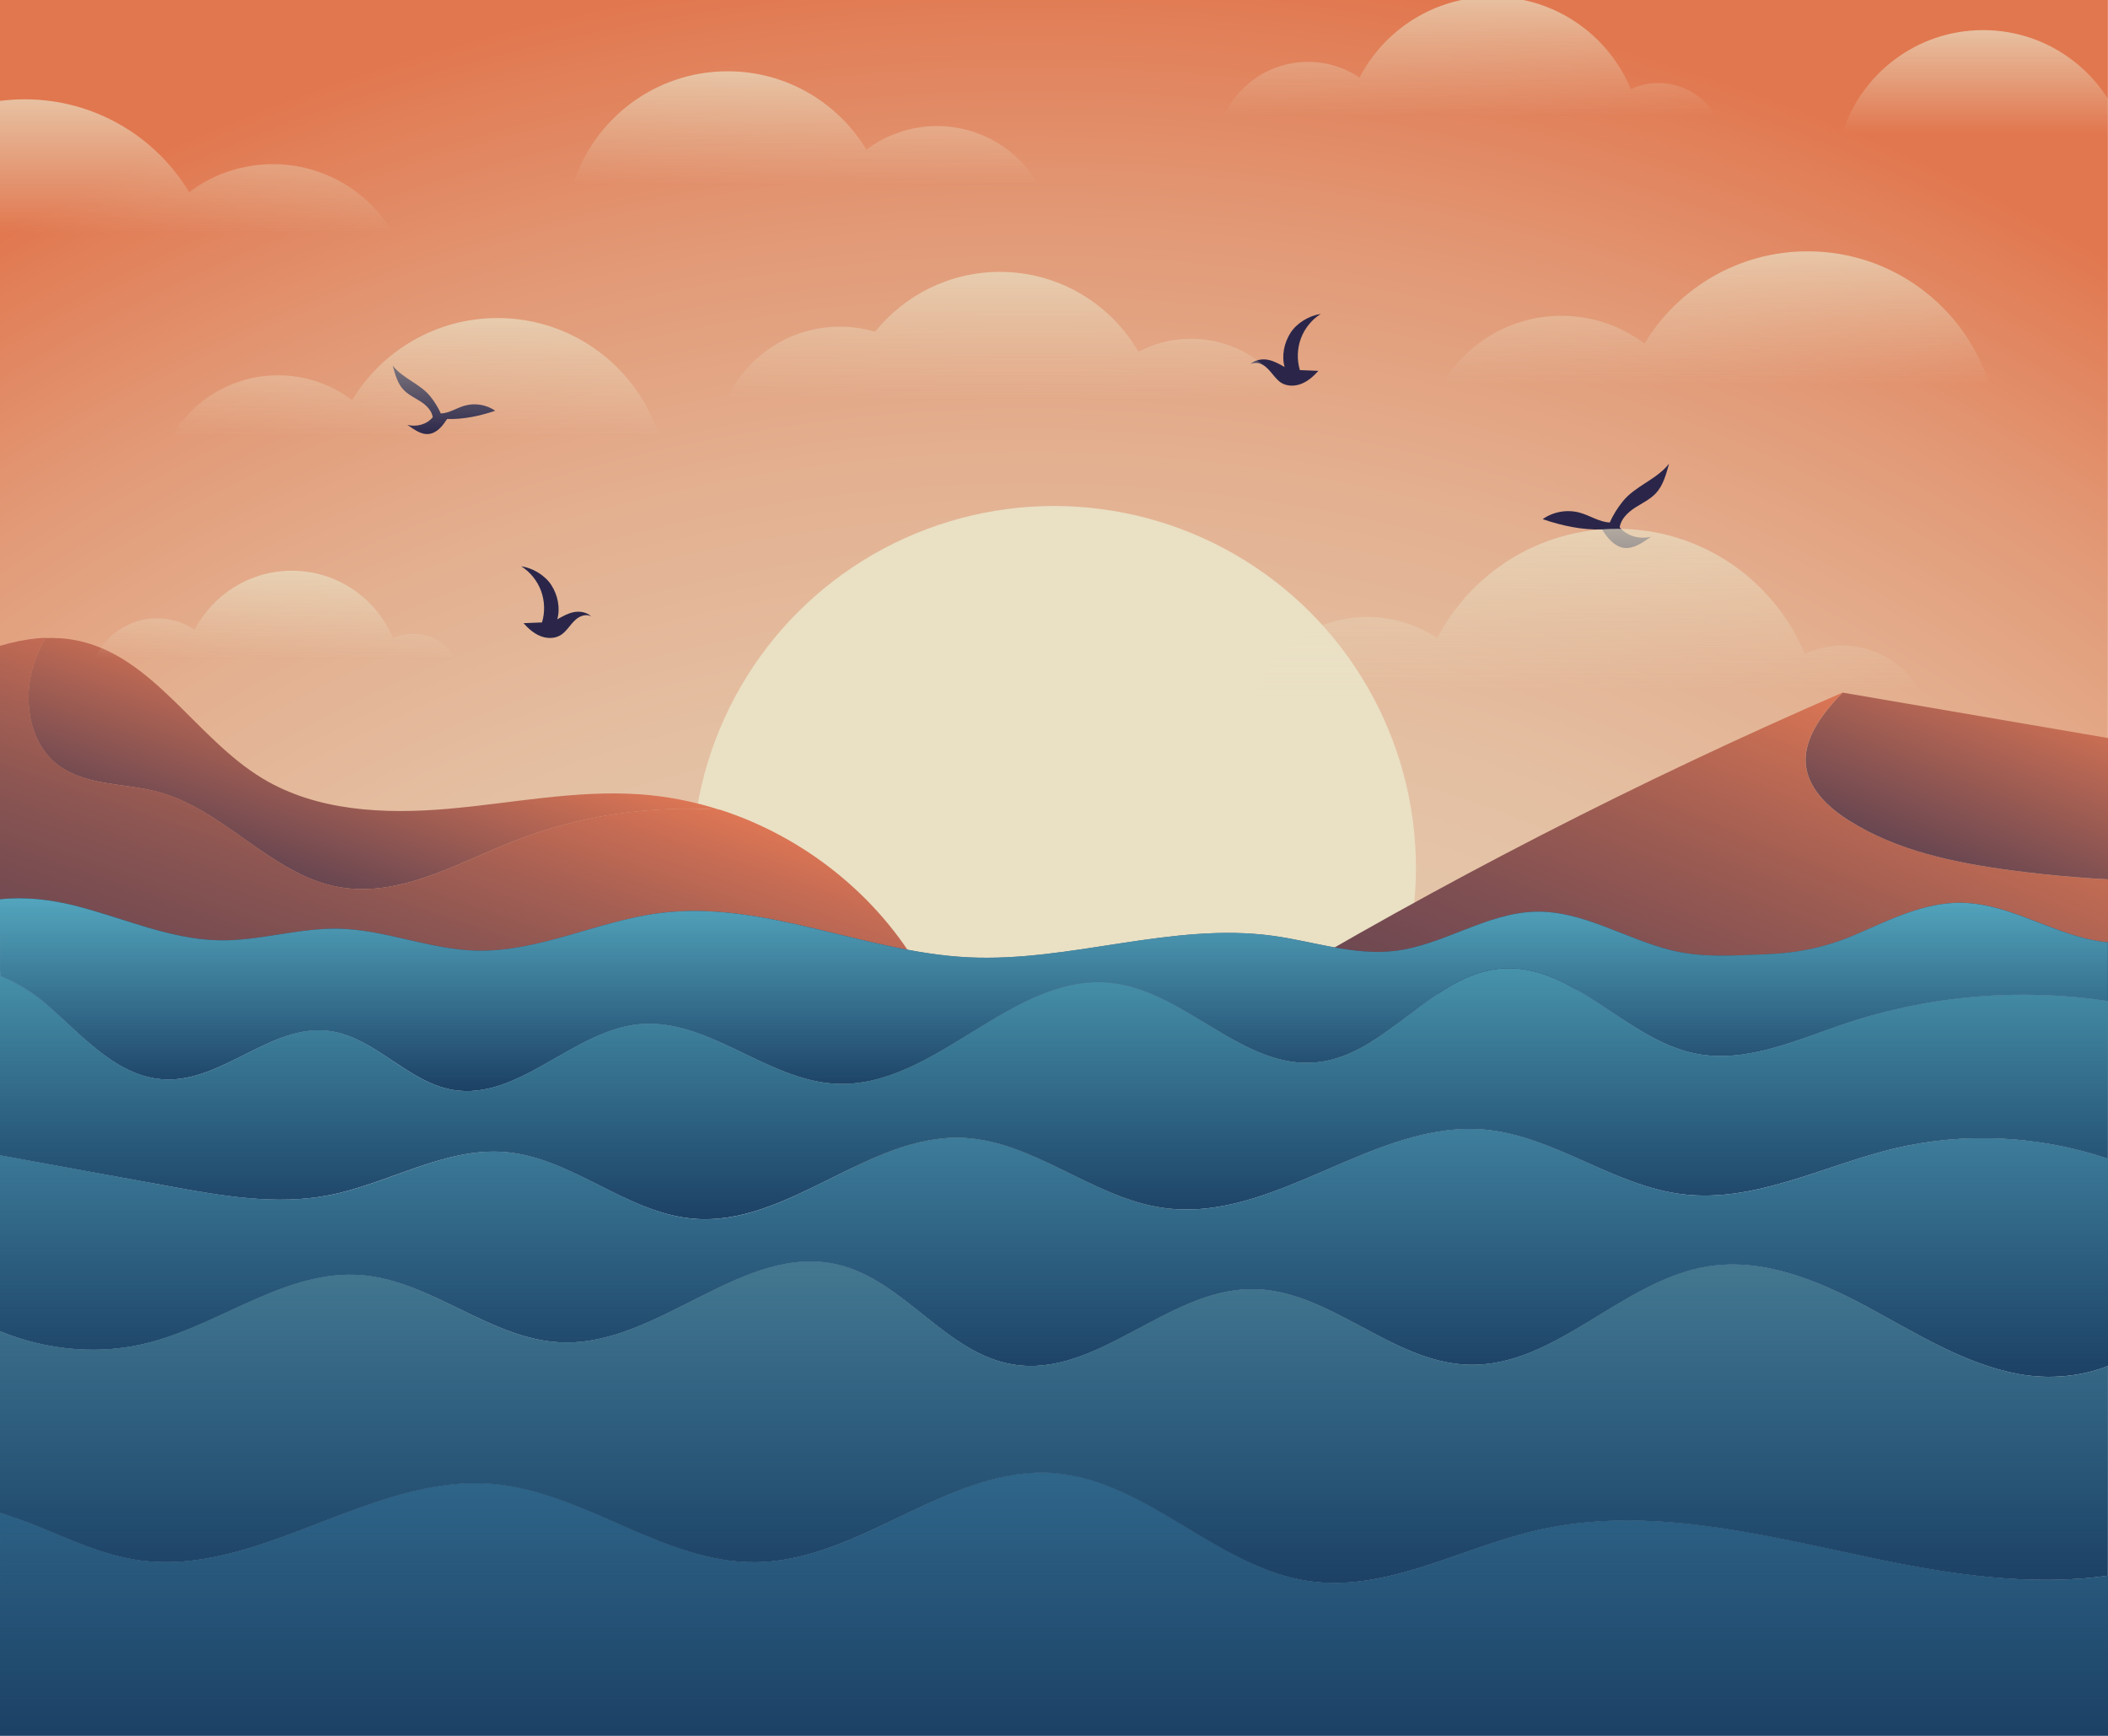 <?xml version="1.0" encoding="utf-8"?>
<!-- Generator: Adobe Illustrator 18.0.0, SVG Export Plug-In . SVG Version: 6.00 Build 0)  -->
<!DOCTYPE svg PUBLIC "-//W3C//DTD SVG 1.1//EN" "http://www.w3.org/Graphics/SVG/1.1/DTD/svg11.dtd">
<svg version="1.1" id="Layer_1" xmlns="http://www.w3.org/2000/svg" xmlns:xlink="http://www.w3.org/1999/xlink" x="0px" y="0px"
	 viewBox="0 0 1700 1400" enable-background="new 0 0 1700 1400" xml:space="preserve">
<g>
	<defs>
		<rect id="SVGID_37_" width="1700" height="1400"/>
	</defs>
	<clipPath id="SVGID_2_">
		<use xlink:href="#SVGID_37_"  overflow="visible"/>
	</clipPath>
	<radialGradient id="SVGID_3_" cx="831" cy="1677" r="1708.019" gradientUnits="userSpaceOnUse">
		<stop  offset="0" style="stop-color:#E5D4B9"/>
		<stop  offset="0.34" style="stop-color:#E5D2B7"/>
		<stop  offset="0.516" style="stop-color:#E5CBAF"/>
		<stop  offset="0.654" style="stop-color:#E4BFA2"/>
		<stop  offset="0.772" style="stop-color:#E3AF8F"/>
		<stop  offset="0.878" style="stop-color:#E29976"/>
		<stop  offset="0.974" style="stop-color:#E17F58"/>
		<stop  offset="0.999" style="stop-color:#E1774F"/>
	</radialGradient>
	<path clip-path="url(#SVGID_2_)" fill="url(#SVGID_3_)" d="M59.9,730.4c39.3,9.8,77.2,27.5,117.7,28.1c32,0.4,63.4-10,95.4-9.4
		c37.4,0.7,73.2,16.5,110.5,17.7c50.7,1.5,98.4-23.9,148.7-30.3c83.5-10.6,164.7,31.6,248.7,35.7c82.3,4.1,164.2-28.5,245.9-17.3
		c32.6,4.5,65,16,97.7,12.2c39.5-4.6,74.7-31,114.4-31.7c38-0.7,72,22,108.9,31.1c25.2,6.2,49.3,4.2,74.7,3.3
		c28.1-1,50.8-5.8,76.9-17.2c26.3-11.5,53.1-24.6,81.8-24.4c34.6,0.2,65.9,19.7,99.4,28.5c6.5,1.7,12.9,2.8,19.3,3.5V0H0v725.4
		C19.7,723.2,40.7,725.6,59.9,730.4z"/>
	<circle clip-path="url(#SVGID_2_)" fill="#EAE0C4" cx="850" cy="700" r="291.9"/>
	<g clip-path="url(#SVGID_2_)">
		<linearGradient id="SVGID_4_" gradientUnits="userSpaceOnUse" x1="1363.366" y1="947.1" x2="1515.506" y2="570.54">
			<stop  offset="0" style="stop-color:#684651"/>
			<stop  offset="0.152" style="stop-color:#6E4851"/>
			<stop  offset="0.356" style="stop-color:#7F4F52"/>
			<stop  offset="0.59" style="stop-color:#9B5B52"/>
			<stop  offset="0.843" style="stop-color:#C16B53"/>
			<stop  offset="0.999" style="stop-color:#DD7654"/>
		</linearGradient>
		<path fill="url(#SVGID_4_)" d="M1620.9,701.8c-45.3-6.1-91.3-15.8-130-40.1c-17.2-10.8-33.8-26.8-34.8-47.1
			c-1-20.8,15.2-41.1,29.8-56c-164.2,71.2-323.8,153.2-477.3,245.2c272,0.1,562.4-23.1,834.4-23c-1-24.3-3.6-48.9-6.5-73.5
			C1764.8,713.3,1692.4,711.5,1620.9,701.8z"/>
		<linearGradient id="SVGID_5_" gradientUnits="userSpaceOnUse" x1="1621.318" y1="717.883" x2="1685.343" y2="559.417">
			<stop  offset="0" style="stop-color:#684651"/>
			<stop  offset="0.999" style="stop-color:#DD7654"/>
		</linearGradient>
		<path fill="url(#SVGID_5_)" d="M1456.2,614.6c0.9,20.3,17.6,36.3,34.8,47.1c38.7,24.4,84.7,34,130,40.1
			c71.4,9.6,143.9,11.4,215.7,5.5c-3.5-30.2-7.2-60.4-8.4-90.1c0,0-342.3-58.6-342.3-58.6C1471.4,573.5,1455.2,593.8,1456.2,614.6z"
			/>
	</g>
	<g clip-path="url(#SVGID_2_)">
		<linearGradient id="SVGID_6_" gradientUnits="userSpaceOnUse" x1="315.1" y1="561.673" x2="262.947" y2="713.136">
			<stop  offset="1.315370e-03" style="stop-color:#DD7654"/>
			<stop  offset="1" style="stop-color:#684651"/>
		</linearGradient>
		<path fill="url(#SVGID_6_)" d="M46.7,617c22.4,17,53.5,14.4,80.7,21.7c53.6,14.3,91.6,67.1,146.1,76.8
			c48.2,8.5,94.4-18.7,139.9-36.7c52.9-20.9,110.3-29.3,167-25.7c-21-6.7-42.7-11-64.7-12.5c-51.5-3.5-102.7,7.2-154.1,11.7
			c-51.4,4.5-106,2.1-150.1-24.6c-53.7-32.5-87.8-98.5-149.3-111.1c-8.6-1.8-17.2-2.3-25.8-2c-3.4,6.2-6.4,12.7-8.7,19.5
			C18,562.7,22.6,598.6,46.7,617z"/>
		<linearGradient id="SVGID_7_" gradientUnits="userSpaceOnUse" x1="749.311" y1="795.942" x2="749.214" y2="796.223">
			<stop  offset="1.315370e-03" style="stop-color:#DD7654"/>
			<stop  offset="1" style="stop-color:#684651"/>
		</linearGradient>
		<path fill="url(#SVGID_7_)" d="M749.4,796.3c-0.1-0.1-0.1-0.2-0.2-0.4C749.2,796.1,749.3,796.3,749.4,796.3z"/>
		<linearGradient id="SVGID_8_" gradientUnits="userSpaceOnUse" x1="748.272" y1="783.123" x2="744.436" y2="794.264">
			<stop  offset="1.315370e-03" style="stop-color:#DD7654"/>
			<stop  offset="1" style="stop-color:#684651"/>
		</linearGradient>
		<path fill="url(#SVGID_8_)" d="M750.3,783.8h-7.6c2.2,4,4.4,8,6.4,12.1C748.9,793.8,751.2,783.8,750.3,783.8z"/>
		<linearGradient id="SVGID_9_" gradientUnits="userSpaceOnUse" x1="303.939" y1="557.763" x2="180.85" y2="915.24">
			<stop  offset="1.315370e-03" style="stop-color:#DD7654"/>
			<stop  offset="8.243958e-02" style="stop-color:#CB6E54"/>
			<stop  offset="0.263" style="stop-color:#A76053"/>
			<stop  offset="0.445" style="stop-color:#8B5552"/>
			<stop  offset="0.628" style="stop-color:#784C51"/>
			<stop  offset="0.812" style="stop-color:#6C4851"/>
			<stop  offset="1" style="stop-color:#684651"/>
		</linearGradient>
		<path fill="url(#SVGID_9_)" d="M580.5,653c-56.7-3.6-114.2,4.8-167,25.7c-45.5,18-91.7,45.2-139.9,36.7
			c-54.6-9.7-92.6-62.5-146.1-76.8c-27.2-7.2-58.3-4.6-80.7-21.7c-24.1-18.4-28.7-54.3-18.9-83c2.3-6.8,5.3-13.3,8.7-19.5
			c-38.3,1.5-75.8,21.8-111.7,38.2c-43.9,20.2-99.1,34.2-137.6,5.1c33.1,65,28.1,154.8,12,225.9h943.5
			C707.7,722,648.1,674.7,580.5,653z"/>
	</g>
	<g clip-path="url(#SVGID_2_)">
		<g>
			<path fill="#1C4165" d="M1680.7,756.6c-33.5-8.7-64.8-28.2-99.4-28.5c-28.7-0.2-55.6,12.9-81.8,24.4
				c-26.1,11.5-48.8,16.2-76.9,17.2c-25.3,0.9-49.5,2.9-74.7-3.3c-36.9-9.1-70.9-31.8-108.9-31.1c-39.8,0.7-74.9,27.1-114.4,31.7
				c-32.7,3.8-65-7.7-97.7-12.2c-81.6-11.3-163.6,21.3-245.9,17.3c-84-4.1-165.2-46.3-248.7-35.7c-50.4,6.4-98,31.8-148.7,30.3
				c-37.4-1.1-73.2-16.9-110.5-17.7c-32-0.6-63.4,9.8-95.4,9.4c-40.5-0.5-78.4-18.3-117.7-28.1c-19.2-4.8-40.2-7.2-59.9-5V787
				c14.3,5.7,28,14.6,39.1,24.5c28.4,25.1,56.2,57.6,94,59.1c46.3,1.9,85.3-44.6,131.4-39.2c37.1,4.3,63.6,41.2,100.4,47.6
				c53.2,9.1,96.5-47.6,150.2-52.9c55.7-5.4,103,45.2,158.9,48c80.2,4,142.2-90.1,222-81.4c59.8,6.5,106,70.2,165.9,64.1
				c56.4-5.8,93.1-71.8,149.7-75.7c57.4-3.9,99.1,57.2,155.4,68.6c40.9,8.3,81.7-10.9,121.2-24.2c67.8-22.8,141-28.8,211.7-18.1
				v-47.3C1693.7,759.4,1687.3,758.3,1680.7,756.6z"/>
			<linearGradient id="SVGID_10_" gradientUnits="userSpaceOnUse" x1="850" y1="724.61" x2="850" y2="879.918">
				<stop  offset="0" style="stop-color:#53A5BD"/>
				<stop  offset="1" style="stop-color:#53A5BD;stop-opacity:0"/>
			</linearGradient>
			<path fill="url(#SVGID_10_)" d="M133.1,870.6c46.3,1.9,85.3-44.6,131.4-39.2c37.1,4.3,63.6,41.2,100.4,47.6
				c53.2,9.1,96.5-47.6,150.2-52.9c55.7-5.4,103,45.2,158.9,48c80.2,4,142.2-90.1,222-81.4c59.8,6.5,106,70.2,165.9,64.1
				c56.4-5.8,93.1-71.8,149.7-75.7c57.4-3.9,99.1,57.2,155.4,68.6c40.9,8.3,81.7-10.9,121.2-24.2c67.8-22.8,141-28.8,211.7-18.1
				v-47.3c-6.3-0.7-12.7-1.8-19.3-3.5c-33.5-8.7-64.8-28.2-99.4-28.5c-28.7-0.2-55.6,12.9-81.8,24.4c-26.1,11.5-48.8,16.2-76.9,17.2
				c-25.3,0.9-49.5,2.9-74.7-3.3c-36.9-9.1-70.9-31.8-108.9-31.1c-39.8,0.7-74.9,27.1-114.4,31.7c-32.7,3.8-65-7.7-97.7-12.2
				c-81.6-11.3-163.6,21.3-245.9,17.3c-84-4.1-165.2-46.3-248.7-35.7c-50.4,6.4-98,31.8-148.7,30.3c-37.4-1.1-73.2-16.9-110.5-17.7
				c-32-0.6-63.4,9.8-95.4,9.4c-40.5-0.5-78.4-18.3-117.7-28.1c-19.2-4.8-40.2-7.2-59.9-5V787c14.3,5.7,28,14.6,39.1,24.5
				C67.5,836.6,95.3,869,133.1,870.6z"/>
		</g>
		<g>
			<path fill="#1C4165" d="M1488.3,825.5c-39.6,13.3-80.3,32.5-121.2,24.2c-56.4-11.4-98.1-72.5-155.4-68.6
				c-56.6,3.8-93.2,69.9-149.7,75.7c-59.9,6.1-106.1-57.6-165.9-64.1c-79.8-8.7-141.8,85.3-222,81.4c-55.9-2.8-103.2-53.4-158.9-48
				c-53.7,5.2-97,62-150.2,52.9c-36.8-6.3-63.3-43.2-100.4-47.6c-46-5.4-85.1,41.2-131.4,39.2c-37.8-1.6-65.6-34-94-59.1
				C28,801.6,14.3,792.7,0,787v144.8c45.4,8.3,90.8,16.6,136.2,24.9c42.6,7.8,86.5,15.6,129,7.3c48.4-9.4,93.7-39.1,142.8-34.8
				c53.5,4.7,97.3,49,150.9,53.7c76.4,6.7,141-68.4,217.6-65.2c57.6,2.5,105.1,48.8,162.3,56.6c89.1,12.2,169.3-71.3,258.8-63.2
				c55.9,5.1,103.6,45.3,159.3,52.1c58.1,7.1,113.4-23,170.3-36.8c56.8-13.7,117.4-10.5,172.7,8.1V807.4
				C1629.3,796.8,1556.1,802.7,1488.3,825.5z"/>
			<linearGradient id="SVGID_11_" gradientUnits="userSpaceOnUse" x1="850" y1="780.963" x2="850" y2="983.28">
				<stop  offset="0" style="stop-color:#4792AB"/>
				<stop  offset="1" style="stop-color:#4792AB;stop-opacity:0"/>
			</linearGradient>
			<path fill="url(#SVGID_11_)" d="M1488.3,825.5c-39.6,13.3-80.3,32.5-121.2,24.2c-56.4-11.4-98.1-72.5-155.4-68.6
				c-56.6,3.8-93.2,69.9-149.7,75.7c-59.9,6.1-106.1-57.6-165.9-64.1c-79.8-8.7-141.8,85.3-222,81.4c-55.9-2.8-103.2-53.4-158.9-48
				c-53.7,5.2-97,62-150.2,52.9c-36.8-6.3-63.3-43.2-100.4-47.6c-46-5.4-85.1,41.2-131.4,39.2c-37.8-1.6-65.6-34-94-59.1
				C28,801.6,14.3,792.7,0,787v144.8c45.4,8.3,90.8,16.6,136.2,24.9c42.6,7.8,86.5,15.6,129,7.3c48.4-9.4,93.7-39.1,142.8-34.8
				c53.5,4.7,97.3,49,150.9,53.7c76.4,6.7,141-68.4,217.6-65.2c57.6,2.5,105.1,48.8,162.3,56.6c89.1,12.2,169.3-71.3,258.8-63.2
				c55.9,5.1,103.6,45.3,159.3,52.1c58.1,7.1,113.4-23,170.3-36.8c56.8-13.7,117.4-10.5,172.7,8.1V807.4
				C1629.3,796.8,1556.1,802.7,1488.3,825.5z"/>
		</g>
		<g>
			<path fill="#1C4165" d="M1527.3,926.5c-56.9,13.8-112.2,43.9-170.3,36.8c-55.7-6.8-103.4-47-159.3-52.1
				c-89.5-8.2-169.7,75.3-258.8,63.2c-57.1-7.8-104.7-54.1-162.3-56.6c-76.6-3.3-141.2,71.9-217.6,65.2
				c-53.5-4.7-97.3-49-150.9-53.7c-49.1-4.3-94.4,25.5-142.8,34.8c-42.6,8.2-86.4,0.4-129-7.3C90.8,948.3,45.4,940.1,0,931.8v141.9
				c38.6,15.8,82.1,19.7,122.5,8.6c57.5-15.7,109.2-58.4,168.6-53.9c57.2,4.4,104.7,52.2,162,54.3c78.5,2.8,146.3-81,222.8-62.7
				c53.2,12.7,87,71.6,141,80.5c67.6,11.2,124.3-60.8,192.8-60.8c62.2,0,112.1,59,174.2,61c70.6,2.3,124-68.5,193.9-79.4
				c44.2-6.9,88.4,11.4,127.8,32.6c39.4,21.2,78.2,46.1,122.2,54.3c23.8,4.4,50,2.4,72.3-6.6v-167
				C1644.6,916,1584.1,912.8,1527.3,926.5z"/>
			<linearGradient id="SVGID_12_" gradientUnits="userSpaceOnUse" x1="850" y1="910.578" x2="850" y2="1110.493">
				<stop  offset="0" style="stop-color:#3E7E9C"/>
				<stop  offset="1" style="stop-color:#3E7E9C;stop-opacity:0"/>
			</linearGradient>
			<path fill="url(#SVGID_12_)" d="M1527.3,926.5c-56.9,13.8-112.2,43.9-170.3,36.8c-55.7-6.8-103.4-47-159.3-52.1
				c-89.5-8.2-169.7,75.3-258.8,63.2c-57.1-7.8-104.7-54.1-162.3-56.6c-76.6-3.3-141.2,71.9-217.6,65.2
				c-53.5-4.7-97.3-49-150.9-53.7c-49.1-4.3-94.4,25.5-142.8,34.8c-42.6,8.2-86.4,0.4-129-7.3C90.8,948.3,45.4,940.1,0,931.8v141.9
				c38.6,15.8,82.1,19.7,122.5,8.6c57.5-15.7,109.2-58.4,168.6-53.9c57.2,4.4,104.7,52.2,162,54.3c78.5,2.8,146.3-81,222.8-62.7
				c53.2,12.7,87,71.6,141,80.5c67.6,11.2,124.3-60.8,192.8-60.8c62.2,0,112.1,59,174.2,61c70.6,2.3,124-68.5,193.9-79.4
				c44.2-6.9,88.4,11.4,127.8,32.6c39.4,21.2,78.2,46.1,122.2,54.3c23.8,4.4,50,2.4,72.3-6.6v-167
				C1644.6,916,1584.1,912.8,1527.3,926.5z"/>
		</g>
		<g>
			<path fill="#1C4165" d="M1511.2,1256.8c-89.8-18.9-182.6-43.4-271.9-22.6c-61.5,14.3-120.7,49.8-183.2,41
				c-74.2-10.4-130.4-80.9-205-87.1c-84.4-7-156.2,70.6-241,71.8c-74.6,1.1-138.7-57.1-213-63.2c-98.9-8.2-189.9,76.9-287.9,61.2
				c-35.8-5.7-68-24.5-102.4-35.7c-2.2-0.7-4.5-1.4-6.8-2.1V1400h1700v-129.2C1638.5,1279.6,1572.9,1269.8,1511.2,1256.8z"/>
			<linearGradient id="SVGID_13_" gradientUnits="userSpaceOnUse" x1="850" y1="1187.748" x2="850" y2="1400">
				<stop  offset="0" style="stop-color:#2F668A"/>
				<stop  offset="1" style="stop-color:#2F668A;stop-opacity:0"/>
			</linearGradient>
			<path fill="url(#SVGID_13_)" d="M1511.2,1256.8c-89.8-18.9-182.6-43.4-271.9-22.6c-61.5,14.3-120.7,49.8-183.2,41
				c-74.2-10.4-130.4-80.9-205-87.1c-84.4-7-156.2,70.6-241,71.8c-74.6,1.1-138.7-57.1-213-63.2c-98.9-8.2-189.9,76.9-287.9,61.2
				c-35.8-5.7-68-24.5-102.4-35.7c-2.2-0.7-4.5-1.4-6.8-2.1V1400h1700v-129.2C1638.5,1279.6,1572.9,1269.8,1511.2,1256.8z"/>
		</g>
		<g>
			<path fill="#1C4165" d="M1627.7,1108.2c-44-8.2-82.7-33.1-122.2-54.3c-39.4-21.2-83.6-39.4-127.8-32.6
				c-69.8,10.9-123.2,81.7-193.9,79.4c-62.1-2-112-61.1-174.2-61c-68.5,0-125.3,72-192.8,60.8c-53.9-9-87.8-67.8-141-80.5
				c-76.4-18.3-144.2,65.5-222.8,62.7c-57.3-2-104.8-49.9-162-54.3c-59.4-4.5-111.2,38.1-168.6,53.9c-40.3,11-83.8,7.1-122.5-8.6
				v146.5c2.3,0.6,4.6,1.3,6.8,2.1c34.5,11.2,66.7,30,102.4,35.7c98,15.7,189-69.4,287.9-61.2c74.3,6.1,138.4,64.3,213,63.2
				c84.7-1.2,156.5-78.8,241-71.8c74.6,6.2,130.8,76.7,205,87.1c62.5,8.8,121.7-26.7,183.2-41c89.4-20.8,182.1,3.7,271.9,22.6
				c61.7,13,127.3,22.8,188.8,13.9v-169.1C1677.7,1110.7,1651.5,1112.7,1627.7,1108.2z"/>
			<linearGradient id="SVGID_14_" gradientUnits="userSpaceOnUse" x1="850" y1="1017.414" x2="850" y2="1276.635">
				<stop  offset="0" style="stop-color:#447890"/>
				<stop  offset="1" style="stop-color:#3E7E9C;stop-opacity:0"/>
			</linearGradient>
			<path fill="url(#SVGID_14_)" d="M1627.7,1108.2c-44-8.2-82.7-33.1-122.2-54.3c-39.4-21.2-83.6-39.4-127.8-32.6
				c-69.8,10.9-123.2,81.7-193.9,79.4c-62.1-2-112-61.1-174.2-61c-68.5,0-125.3,72-192.8,60.8c-53.9-9-87.8-67.8-141-80.5
				c-76.4-18.3-144.2,65.5-222.8,62.7c-57.3-2-104.8-49.9-162-54.3c-59.4-4.5-111.2,38.1-168.6,53.9c-40.3,11-83.8,7.1-122.5-8.6
				v146.5c2.3,0.6,4.6,1.3,6.8,2.1c34.5,11.2,66.7,30,102.4,35.7c98,15.7,189-69.4,287.9-61.2c74.3,6.1,138.4,64.3,213,63.2
				c84.7-1.2,156.5-78.8,241-71.8c74.6,6.2,130.8,76.7,205,87.1c62.5,8.8,121.7-26.7,183.2-41c89.4-20.8,182.1,3.7,271.9,22.6
				c61.7,13,127.3,22.8,188.8,13.9v-169.1C1677.7,1110.7,1651.5,1112.7,1627.7,1108.2z"/>
		</g>
	</g>
	<path clip-path="url(#SVGID_2_)" fill="#2B2649" d="M1291.9,427c2.3,3.4,4.5,6.7,7.5,9.5s6.6,5,10.6,5.4c3.9,0.4,7.9-0.8,11.4-2.6
		s6.8-4.2,10.1-6.4c-9.1,2.2-19.3-0.4-25.3-7.6c1-6.8,6.6-12,12.3-15.8c5.8-3.7,12.2-6.7,16.9-11.7c5.9-6.3,8.3-15.5,10.6-23.8
		c-10,12.8-27.4,17.9-37.5,30.6c-4,5-7.8,11-10.3,16.8c-8.5-0.4-15.9-5.6-24.1-7.9c-10.1-2.8-21.4-0.9-30,5.2
		C1259.1,423.9,1276.1,427.6,1291.9,427z"/>
	<path clip-path="url(#SVGID_2_)" fill="#2B2649" d="M360.6,337.9c-1.8,2.7-3.7,5.5-6.1,7.7c-2.4,2.3-5.3,4-8.6,4.4
		c-3.2,0.4-6.4-0.6-9.2-2.1c-2.8-1.5-5.5-3.4-8.2-5.2c7.4,1.8,15.7-0.3,20.5-6.2c-0.8-5.5-5.3-9.8-10-12.8c-4.7-3-9.9-5.4-13.7-9.5
		c-4.8-5.1-6.7-12.6-8.6-19.3c8.1,10.4,22.2,14.6,30.4,24.9c3.2,4,6.3,8.9,8.4,13.7c6.9-0.3,12.9-4.6,19.5-6.4
		c8.2-2.3,17.4-0.7,24.4,4.2C387.2,335.4,373.5,338.4,360.6,337.9z"/>
	<path clip-path="url(#SVGID_2_)" fill="#2B2649" d="M420.3,456.7c7.3,4.6,13,11.7,16,19.8c3,8.1,3.3,17.2,0.8,25.5
		c-4.9,0.3-10.1,0.3-14.9,0.6c3.7,4.2,8,8,13.1,10.2c5.1,2.2,11.3,2.5,16.2-0.2c3.1-1.7,5.4-4.5,7.7-7.3c2.2-2.7,4.5-5.6,7.6-7.4
		c3-1.8,7-2.5,10.1-0.7c-3.5-3.4-9.3-4.5-14.1-3.5c-4.8,0.9-9.1,3.4-13.4,5.8c2.6-9.1,0.4-19.5-4.7-27.5S429.7,458.1,420.3,456.7z"
		/>
	<path clip-path="url(#SVGID_2_)" fill="#2B2649" d="M1065.1,253.2c-7.3,4.6-13,11.7-16,19.8c-3,8.1-3.3,17.2-0.8,25.5
		c4.9,0.3,10.1,0.3,14.9,0.6c-3.7,4.2-8,8-13.1,10.2c-5.1,2.2-11.3,2.5-16.2-0.2c-3.1-1.7-5.4-4.5-7.7-7.3c-2.2-2.7-4.5-5.6-7.6-7.4
		c-3-1.8-7-2.5-10.1-0.7c3.5-3.4,9.3-4.5,14.1-3.5c4.8,0.9,9.1,3.4,13.4,5.8c-2.6-9.1-0.4-19.5,4.7-27.5S1055.7,254.6,1065.1,253.2z
		"/>
	<g opacity="0.7" clip-path="url(#SVGID_2_)">
		<linearGradient id="SVGID_15_" gradientUnits="userSpaceOnUse" x1="1185.28" y1="-2.538" x2="1185.28" y2="93.844">
			<stop  offset="1.315370e-03" style="stop-color:#EAE0C4"/>
			<stop  offset="1" style="stop-color:#EAE0C4;stop-opacity:0"/>
		</linearGradient>
		<path fill="url(#SVGID_15_)" d="M1054.9,49.9c15.4,0,29.7,4.7,41.5,12.6c20.2-38.7,60.6-65.1,107.2-65.1
			c50.3,0,93.4,30.7,111.6,74.5c6.8-3.2,14.3-4.9,22.3-4.9c19.8,0,37,10.8,46.1,26.8H986.9C998.6,67.9,1024.6,49.9,1054.9,49.9z"/>
		<linearGradient id="SVGID_16_" gradientUnits="userSpaceOnUse" x1="221.936" y1="460.385" x2="221.936" y2="530.881">
			<stop  offset="1.315370e-03" style="stop-color:#EAE0C4"/>
			<stop  offset="1" style="stop-color:#EAE0C4;stop-opacity:0"/>
		</linearGradient>
		<path fill="url(#SVGID_16_)" d="M126.6,498.7c11.2,0,21.7,3.4,30.4,9.2c14.7-28.3,44.3-47.6,78.4-47.6c36.8,0,68.3,22.5,81.6,54.5
			c5-2.3,10.5-3.6,16.3-3.6c14.5,0,27,7.9,33.7,19.6H76.8C85.4,511.9,104.4,498.7,126.6,498.7z"/>
		<linearGradient id="SVGID_17_" gradientUnits="userSpaceOnUse" x1="1279.371" y1="426.587" x2="1279.371" y2="557.204">
			<stop  offset="1.315370e-03" style="stop-color:#EAE0C4"/>
			<stop  offset="1" style="stop-color:#EAE0C4;stop-opacity:0"/>
		</linearGradient>
		<path fill="url(#SVGID_17_)" d="M1102.7,497.6c20.8,0,40.2,6.3,56.3,17.1c27.3-52.4,82.1-88.2,145.3-88.2
			c68.2,0,126.6,41.7,151.2,100.9c9.2-4.3,19.4-6.7,30.3-6.7c26.8,0,50.1,14.7,62.5,36.4h-537.8
			C1026.3,522.1,1061.7,497.6,1102.7,497.6z"/>
		<linearGradient id="SVGID_18_" gradientUnits="userSpaceOnUse" x1="1383.698" y1="202.775" x2="1383.698" y2="310.068">
			<stop  offset="1.315370e-03" style="stop-color:#EAE0C4"/>
			<stop  offset="1" style="stop-color:#EAE0C4;stop-opacity:0"/>
		</linearGradient>
		<path fill="url(#SVGID_18_)" d="M1259.2,254.7c25.2,0,48.4,8.3,67,22.4c26.9-44.6,75.8-74.4,131.6-74.4
			c68.7,0,126.9,45.1,146.5,107.3H1163C1182.3,277,1218.1,254.7,1259.2,254.7z"/>
		<linearGradient id="SVGID_19_" gradientUnits="userSpaceOnUse" x1="335.083" y1="256.422" x2="335.083" y2="351.954">
			<stop  offset="1.315370e-03" style="stop-color:#EAE0C4"/>
			<stop  offset="1" style="stop-color:#EAE0C4;stop-opacity:0"/>
		</linearGradient>
		<path fill="url(#SVGID_19_)" d="M224.3,302.7c22.4,0,43.1,7.4,59.7,20c24-39.7,67.5-66.2,117.2-66.2c61.2,0,113,40.2,130.5,95.5
			H138.5C155.7,322.5,187.7,302.7,224.3,302.7z"/>
		
			<linearGradient id="SVGID_20_" gradientUnits="userSpaceOnUse" x1="-3615.49" y1="80.065" x2="-3615.49" y2="188.17" gradientTransform="matrix(-1 0 0 1 -3520.834 0)">
			<stop  offset="1.315370e-03" style="stop-color:#EAE0C4"/>
			<stop  offset="1" style="stop-color:#EAE0C4;stop-opacity:0"/>
		</linearGradient>
		<path fill="url(#SVGID_20_)" d="M220.1,132.4c-25.3,0-48.7,8.4-67.5,22.6c-27.1-44.9-76.4-74.9-132.6-74.9
			c-69.2,0-127.8,45.4-147.6,108.1h444.8C297.6,154.8,261.5,132.4,220.1,132.4z"/>
		<linearGradient id="SVGID_21_" gradientUnits="userSpaceOnUse" x1="649.911" y1="57.57" x2="649.911" y2="148.763">
			<stop  offset="1.315370e-03" style="stop-color:#EAE0C4"/>
			<stop  offset="1" style="stop-color:#EAE0C4;stop-opacity:0"/>
		</linearGradient>
		<path fill="url(#SVGID_21_)" d="M755.7,101.7c-21.4,0-41.1,7.1-57,19c-22.9-37.9-64.4-63.2-111.9-63.2
			c-58.4,0-107.8,38.3-124.6,91.2h375.2C821.1,120.6,790.6,101.7,755.7,101.7z"/>
		<linearGradient id="SVGID_22_" gradientUnits="userSpaceOnUse" x1="813.49" y1="219.33" x2="813.49" y2="322.418">
			<stop  offset="1.315370e-03" style="stop-color:#EAE0C4"/>
			<stop  offset="1" style="stop-color:#EAE0C4;stop-opacity:0"/>
		</linearGradient>
		<path fill="url(#SVGID_22_)" d="M960.5,273.2c-15.3,0-29.8,3.8-42.4,10.5c-22.3-38.5-64-64.4-111.7-64.4
			c-40.7,0-77,18.8-100.7,48.3c-9-2.7-18.6-4.1-28.4-4.1c-40.6,0-75.6,24.2-91.4,58.9h455.3C1026.1,293.2,995.6,273.2,960.5,273.2z"
			/>
		<linearGradient id="SVGID_23_" gradientUnits="userSpaceOnUse" x1="1656.725" y1="24.255" x2="1656.725" y2="107.385">
			<stop  offset="1.315370e-03" style="stop-color:#EAE0C4"/>
			<stop  offset="1" style="stop-color:#EAE0C4;stop-opacity:0"/>
		</linearGradient>
		<path fill="url(#SVGID_23_)" d="M1753.2,64.5c-19.5,0-37.5,6.5-51.9,17.4c-20.8-34.5-58.7-57.6-102-57.6
			c-53.2,0-98.3,34.9-113.5,83.1h342C1812.8,81.7,1785,64.5,1753.2,64.5z"/>
	</g>
</g>
</svg>
